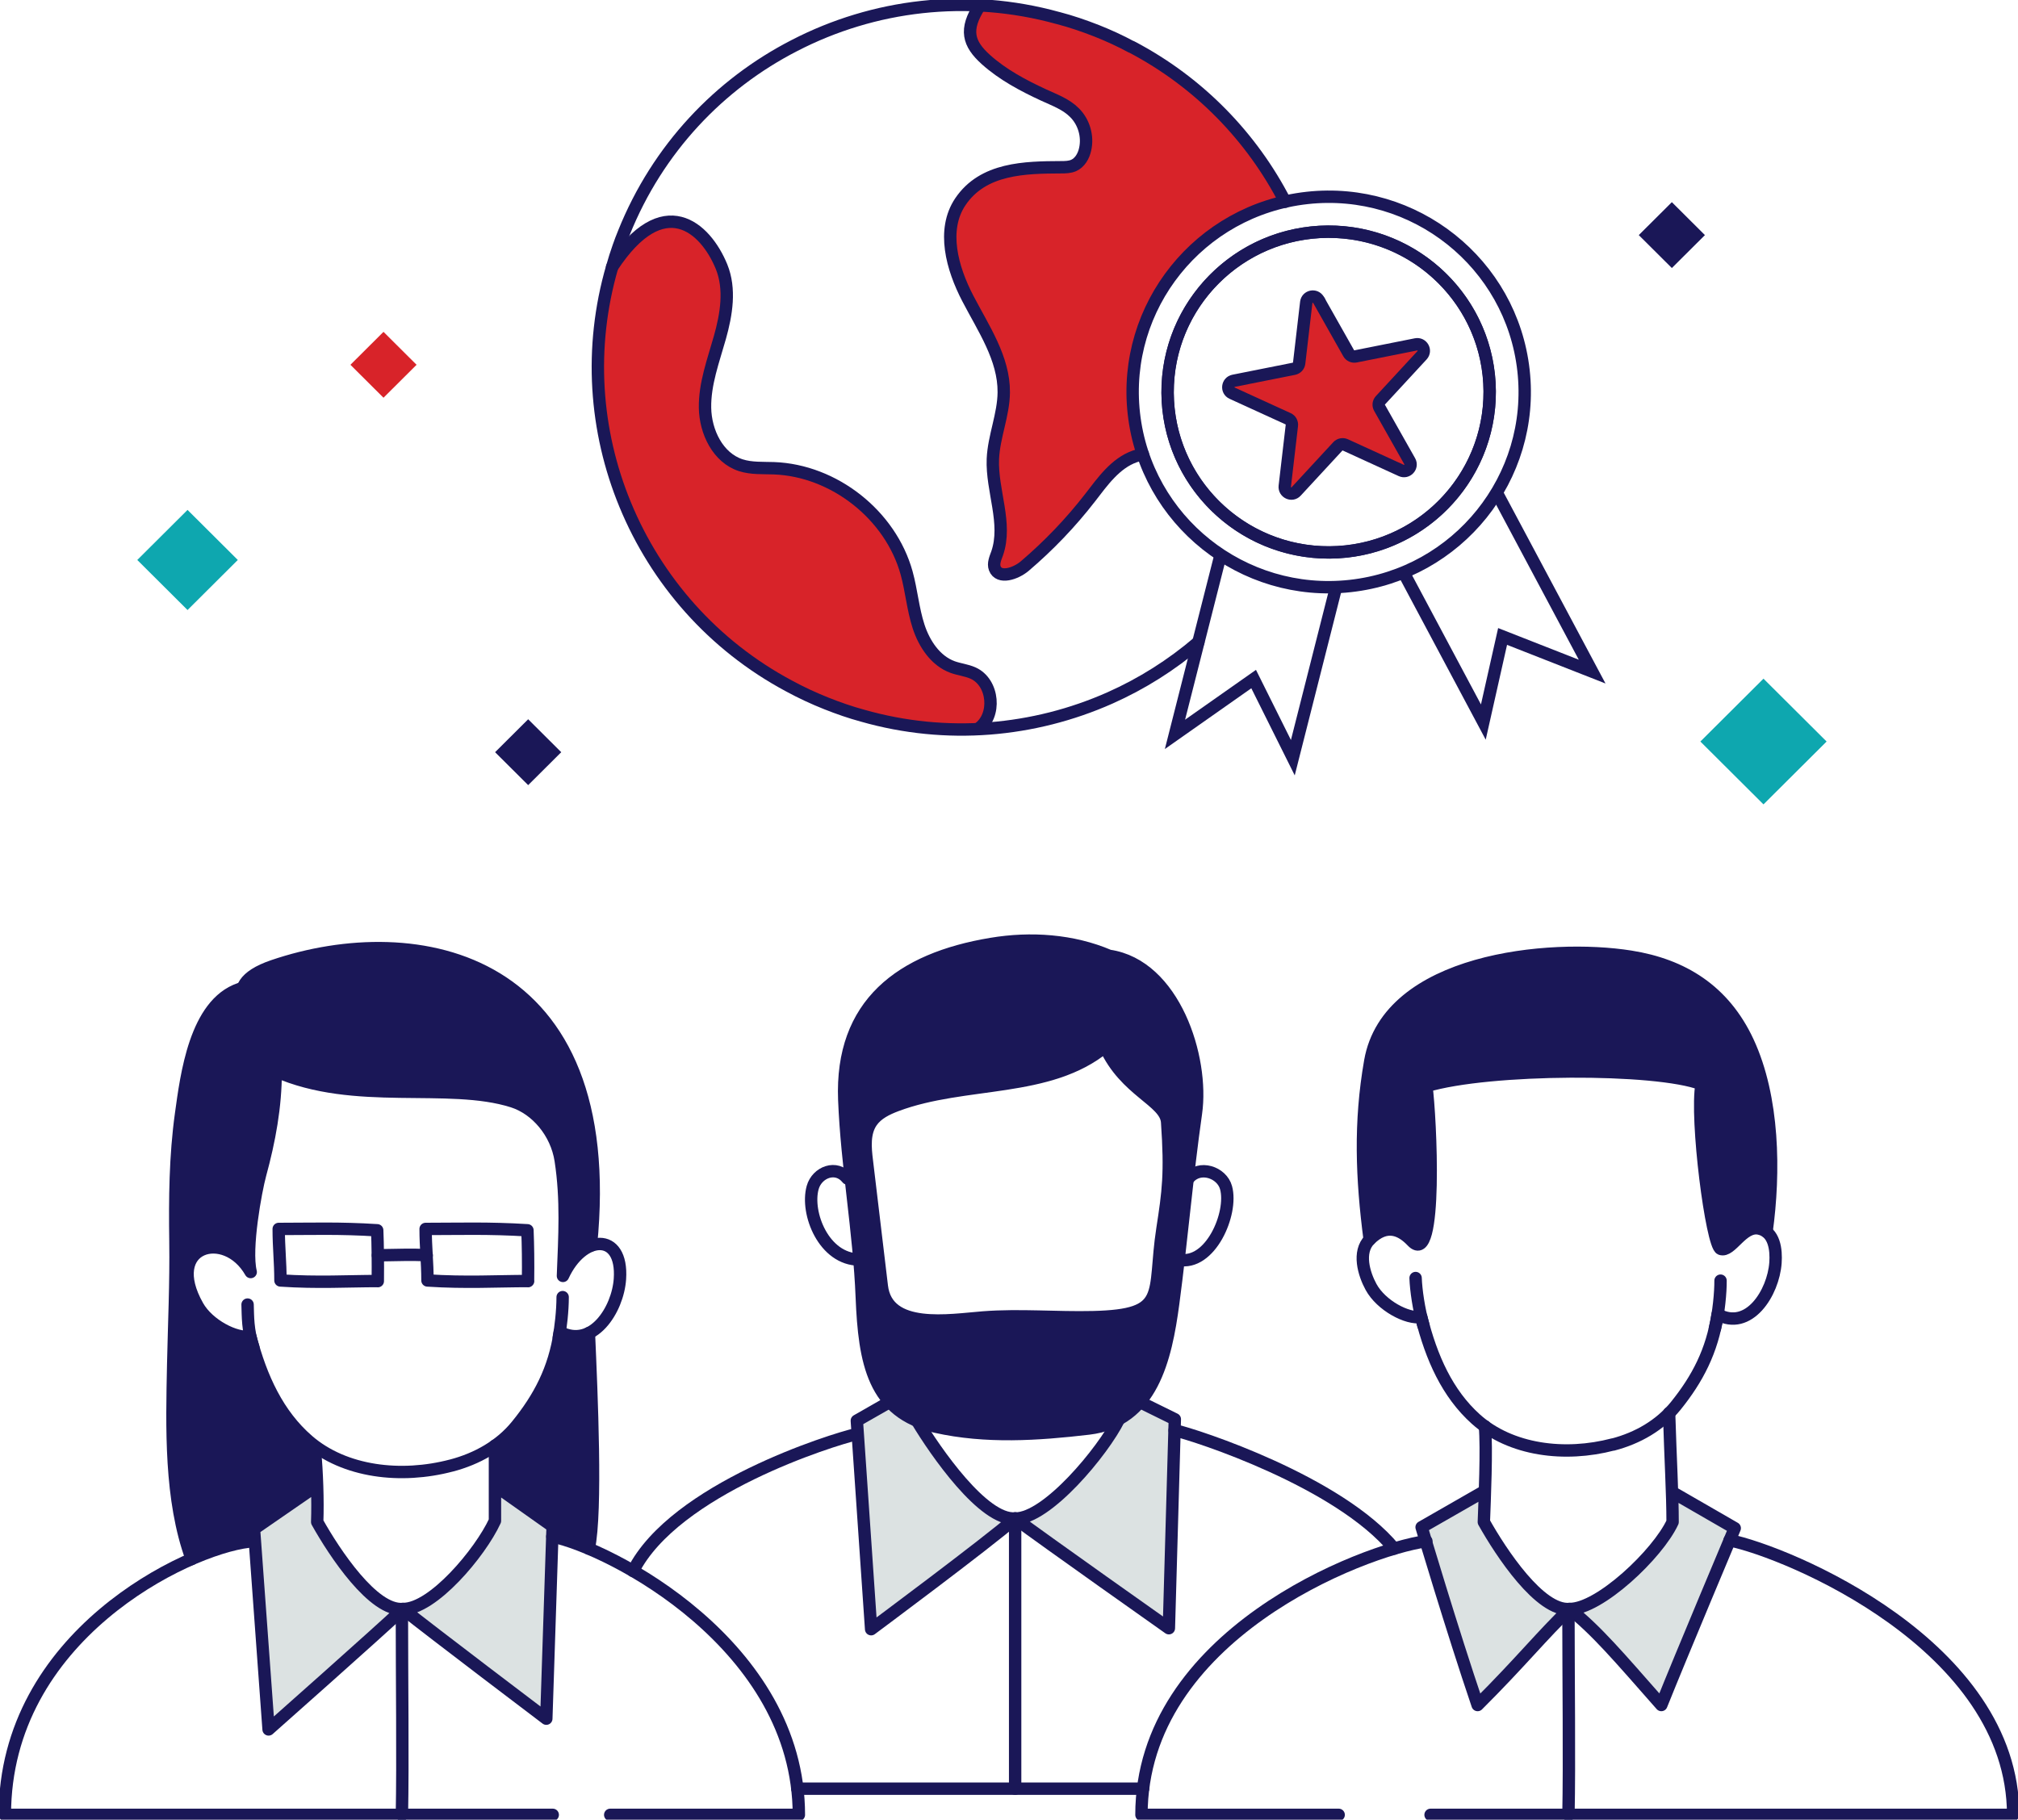 <svg width="163" height="147" viewBox="0 0 163 147" fill="none" xmlns="http://www.w3.org/2000/svg">
<g clip-path="url(#clip0_893_3683)">
<path d="M78.877 58.909C75.829 59.026 72.727 58.682 69.671 57.814C68.689 57.54 67.731 57.212 66.765 56.828C65.72 56.414 64.707 55.944 63.749 55.412C57.591 52.126 53.011 46.869 50.498 40.759C47.992 34.688 47.529 27.772 49.579 21.123C53.169 15.834 57.135 18.713 58.282 21.545C59.013 23.344 58.675 25.394 58.148 27.264C57.622 29.134 56.915 30.996 56.947 32.936C56.986 34.884 57.983 36.973 59.837 37.575C60.685 37.857 61.612 37.786 62.508 37.825C67.378 38.005 71.933 41.596 73.229 46.282C73.622 47.706 73.74 49.193 74.195 50.601C74.651 52.001 75.554 53.378 76.945 53.879C77.487 54.074 78.068 54.129 78.594 54.364C79.914 54.958 80.032 57.407 78.877 58.909Z" fill="#D82329"/>
<path d="M91.579 33.413C91.704 34.556 91.956 35.651 92.309 36.691C92.089 36.73 91.877 36.785 91.665 36.863C90.094 37.427 89.073 38.882 88.052 40.196C86.489 42.215 84.713 44.076 82.766 45.727C82.043 46.345 80.7 46.799 80.362 45.915C80.213 45.524 80.409 45.093 80.543 44.694C81.383 42.269 80.095 39.641 80.205 37.075C80.276 35.252 81.061 33.507 81.077 31.684C81.108 28.946 79.435 26.529 78.171 24.096C76.906 21.663 76.042 18.58 77.574 16.304C79.412 13.558 82.813 13.519 85.711 13.511C86.057 13.511 86.41 13.503 86.716 13.37C87.227 13.143 87.533 12.595 87.659 12.056C87.887 11.015 87.557 9.857 86.803 9.098C86.12 8.418 85.177 8.074 84.297 7.675C82.64 6.908 80.998 6.024 79.639 4.803C78.21 3.528 77.872 2.394 79.16 0.43C81.257 0.54 83.362 0.868 85.452 1.447H85.46C86.52 1.729 87.573 2.081 88.602 2.496C89.56 2.879 90.487 3.301 91.374 3.779H91.39C96.873 6.65 101.138 11.085 103.808 16.296C96.048 18.033 90.675 25.355 91.579 33.413Z" fill="#D82329"/>
<path d="M142.687 99.52C142.522 99.387 142.318 99.293 142.074 99.246C140.739 98.965 139.804 101.187 138.979 100.889C138.257 100.623 136.922 90.367 137.432 87.582C133.811 86.174 120.27 86.213 115.211 87.738C115.549 90.187 116.146 102.47 114.064 100.271C113.177 99.34 111.991 98.777 110.632 100.146C109.988 95.21 109.807 90.688 110.679 85.72C112.116 77.521 125.108 76.23 131.714 77.294C135.893 77.959 139.239 79.993 141.179 84.163C143.284 88.693 143.339 94.701 142.687 99.52Z" fill="#1A1757"/>
<path d="M119.853 122.951C121.243 125.439 124.393 130.196 126.781 129.976C124.707 131.932 122.838 134.264 119.35 137.737C117.293 131.682 114.826 123.374 114.826 123.374L119.861 120.487V122.951H119.853Z" fill="#DCE2E2"/>
<path d="M135.099 122.951C133.905 125.54 129.169 130.007 126.773 129.976C128.996 131.76 130.677 133.755 134.188 137.737C135.72 133.903 140.119 123.451 140.119 123.451L135.099 120.557V122.951Z" fill="#DCE2E2"/>
<path d="M89.589 77.216C94.836 77.983 97.24 85.431 96.596 89.937C95.873 94.999 95.441 100.185 94.758 105.302C94.161 109.753 93.053 114.799 87.932 115.402C83.801 115.887 79.63 116.161 75.577 115.253C70.518 114.127 69.819 110.035 69.607 104.786C69.395 99.474 68.405 94.169 68.193 88.857C67.887 81.104 72.765 77.467 80.07 76.254C83.259 75.722 86.62 75.949 89.589 77.216C89.472 79.469 89.37 82.301 89.26 84.555C84.727 88.31 77.933 87.214 72.411 89.288C71.641 89.577 70.856 89.953 70.393 90.625C69.78 91.517 69.882 92.706 70.016 93.778C70.416 97.15 70.817 100.53 71.225 103.902C71.657 107.524 76.7 106.64 79.418 106.428C82.371 106.202 85.332 106.475 88.293 106.405C94.459 106.256 93.069 104.598 93.894 99.262C94.357 96.266 94.561 94.811 94.271 90.649C94.153 88.912 90.878 88.145 89.26 84.555" fill="#1A1757"/>
<path d="M74.061 114.768C75.554 117.256 79.442 122.881 82.002 122.662C79.772 124.618 70.362 131.612 70.362 131.612L69.207 114.768L71.878 113.242" fill="#DCE2E2"/>
<path d="M90.383 114.643C89.103 117.232 84.563 122.701 81.994 122.67C84.382 124.453 94.412 131.533 94.412 131.533L94.891 114.651L92.064 113.258" fill="#DCE2E2"/>
<path d="M47.568 107.696C47.78 112.593 47.961 120.182 47.56 125.103C45.934 124.352 44.615 124.125 44.615 124.125L44.646 123.303L40.035 120.033L39.98 116.786C43.091 114.698 44.756 110.63 45.212 107.61C46.076 108.071 46.869 108.032 47.568 107.696Z" fill="#1A1757"/>
<path d="M25.387 116.787C25.387 116.787 25.788 118.351 25.481 120.088C23.518 121.449 20.517 123.515 20.517 123.515V124.539C20.517 124.539 18.216 124.571 15.474 125.948C13.927 121.825 13.88 115.277 13.982 110.262C14.053 106.906 14.21 103.628 14.171 100.264C14.123 96.837 14.155 93.403 14.626 90.007C15.058 86.886 15.757 81.128 19.363 79.9C20.148 78.937 20.894 78.445 22.072 78.046C33.634 74.11 50.082 77.138 47.741 100.624V100.639C46.925 100.944 46.06 101.781 45.464 103.08C45.589 99.857 45.77 96.923 45.283 93.747C44.937 91.502 43.319 89.593 41.403 88.983C36.171 87.324 28.654 89.366 22.261 86.534C22.261 89.413 21.75 92.151 21.004 94.889C20.651 96.188 19.787 100.89 20.242 102.767C18.208 99.2 13.181 100.608 15.961 105.521C16.833 107.054 19.048 108.181 20.219 107.978C21.09 111.326 22.968 114.69 25.387 116.787Z" fill="#1A1757"/>
<path d="M25.442 117.178C25.607 118.907 25.686 121.214 25.623 122.951C27.013 125.439 30.163 130.196 32.551 129.977C30.477 131.932 21.696 139.709 21.696 139.709L20.518 123.514L25.482 120.088" fill="#DCE2E2"/>
<path d="M39.981 116.786V122.857C38.787 125.447 34.947 130.008 32.551 129.977C34.774 131.76 44.129 138.84 44.129 138.84L44.639 123.303L40.028 120.041" fill="#DCE2E2"/>
<path d="M36.462 118.39C32.401 119.462 27.83 118.938 24.877 116.372C22.457 114.275 21.09 111.318 20.219 107.97C19.056 108.173 16.833 107.047 15.969 105.513C13.189 100.6 18.216 99.192 20.25 102.759C19.787 100.882 20.659 96.18 21.012 94.881C21.758 92.143 22.269 89.405 22.269 86.526C28.662 89.358 36.179 87.316 41.41 88.975C43.327 89.585 44.945 91.494 45.291 93.739C45.778 96.915 45.597 99.849 45.471 103.072C47.019 99.708 50.333 99.474 50.074 103.315C49.909 105.81 47.851 109.002 45.22 107.602C44.772 110.63 43.555 112.93 41.733 115.167C40.413 116.787 38.544 117.843 36.47 118.39H36.462Z" stroke="#1A1757" stroke-linecap="round" stroke-linejoin="round"/>
<path d="M22.261 86.534C21.004 84.922 20.258 83.068 19.629 80.964C19.323 79.939 19.59 78.883 22.064 78.038C33.626 74.103 50.074 77.13 47.733 100.616" stroke="#1A1757" stroke-linecap="round" stroke-linejoin="round"/>
<path d="M19.362 79.892C15.764 81.12 15.057 86.878 14.625 90C14.154 93.395 14.123 96.829 14.17 100.256C14.217 103.683 14.06 106.898 13.989 110.254C13.887 115.269 13.722 121.144 15.482 125.94" stroke="#1A1757" stroke-linecap="round" stroke-linejoin="round"/>
<path d="M30.516 103.487C28.143 103.487 25.646 103.643 22.653 103.44C22.653 101.946 22.512 100.772 22.512 99.278C25.19 99.278 27.397 99.192 30.468 99.387C30.516 100.584 30.531 101.946 30.516 103.495V103.487Z" stroke="#1A1757" stroke-linecap="round" stroke-linejoin="round"/>
<path d="M42.658 103.487C40.207 103.487 37.623 103.643 34.528 103.44C34.528 101.946 34.379 100.772 34.379 99.278C37.144 99.278 39.437 99.192 42.603 99.387C42.65 100.584 42.673 101.946 42.65 103.495L42.658 103.487Z" stroke="#1A1757" stroke-linecap="round" stroke-linejoin="round"/>
<path d="M30.523 101.406C31.937 101.39 33.414 101.328 34.467 101.406" stroke="#1A1757" stroke-linecap="round" stroke-linejoin="round"/>
<path d="M25.441 117.178C25.605 118.907 25.684 121.215 25.621 122.951C27.011 125.439 30.161 130.196 32.549 129.977C30.475 131.932 21.694 139.709 21.694 139.709L20.516 123.515L25.48 120.088" stroke="#1A1757" stroke-linecap="round" stroke-linejoin="round"/>
<path d="M39.979 116.786V122.857C38.785 125.447 34.944 130.008 32.549 129.977C34.772 131.76 44.127 138.84 44.127 138.84L44.637 123.303L40.026 120.041" stroke="#1A1757" stroke-linecap="round" stroke-linejoin="round"/>
<path d="M44.646 146.609H0.393C0.393 132.152 15.073 125.134 20.092 124.539" stroke="#1A1757" stroke-linecap="round" stroke-linejoin="round"/>
<path d="M44.615 124.125C49.257 125.064 64.527 132.903 64.527 146.609H49.289" stroke="#1A1757" stroke-linecap="round" stroke-linejoin="round"/>
<path d="M32.463 130.563C32.463 135.367 32.549 142.384 32.463 146.609" stroke="#1A1757" stroke-linecap="round" stroke-linejoin="round"/>
<path d="M47.568 107.688C47.781 112.586 48.205 122.044 47.56 125.103" stroke="#1A1757" stroke-linecap="round" stroke-linejoin="round"/>
<path d="M19.998 105.388C20.029 106.327 19.998 107.461 20.462 108.846" stroke="#1A1757" stroke-linecap="round" stroke-linejoin="round"/>
<path d="M45.447 104.786C45.447 105.896 45.29 107.25 45.133 108.056" stroke="#1A1757" stroke-linecap="round" stroke-linejoin="round"/>
<path d="M130.294 116.685C126.398 117.71 122.023 117.17 119.211 114.643C116.91 112.578 115.613 109.675 114.797 106.389C113.681 106.585 111.56 105.466 110.744 103.964C110.17 102.916 109.636 101.148 110.634 100.139C111.992 98.777 113.179 99.333 114.066 100.272C116.155 102.47 115.551 90.187 115.213 87.739C120.271 86.213 133.813 86.174 137.442 87.582C136.931 90.367 138.266 100.624 138.989 100.89C139.814 101.187 140.741 98.965 142.084 99.247C143.348 99.513 143.482 100.999 143.411 102.008C143.238 104.449 141.251 107.563 138.738 106.178C138.29 109.135 137.112 111.389 135.36 113.563C134.088 115.136 132.289 116.169 130.302 116.693L130.294 116.685Z" stroke="#1A1757" stroke-linecap="round" stroke-linejoin="round"/>
<path d="M119.942 115.222C120.106 116.951 119.918 121.215 119.855 122.952C121.245 125.439 124.395 130.196 126.783 129.977C124.709 131.933 122.84 134.264 119.352 137.738C117.294 131.682 114.828 123.374 114.828 123.374L119.863 120.487" stroke="#1A1757" stroke-linecap="round" stroke-linejoin="round"/>
<path d="M134.819 114.15C134.929 117.858 135.101 120.698 135.101 122.951C133.907 125.541 129.171 130.008 126.775 129.977C128.998 131.76 130.679 133.755 134.19 137.737C135.722 133.904 140.12 123.452 140.12 123.452L135.101 120.557" stroke="#1A1757" stroke-linecap="round" stroke-linejoin="round"/>
<path d="M108.128 146.609H92.199C92.199 132.152 110.021 125.228 115.213 124.5" stroke="#1A1757" stroke-linecap="round" stroke-linejoin="round"/>
<path d="M139.704 124.43C144.346 125.369 162.608 132.903 162.608 146.609H115.551" stroke="#1A1757" stroke-linecap="round" stroke-linejoin="round"/>
<path d="M126.689 130.563C126.689 135.367 126.776 142.384 126.689 146.609" stroke="#1A1757" stroke-linecap="round" stroke-linejoin="round"/>
<path d="M110.634 100.139C109.99 95.21 109.809 90.68 110.681 85.72C112.118 77.514 125.11 76.231 131.716 77.287C135.895 77.952 139.241 79.994 141.181 84.156C143.286 88.685 143.349 94.701 142.689 99.513" stroke="#1A1757" stroke-linecap="round" stroke-linejoin="round"/>
<path d="M114.342 103.244C114.373 104.183 114.601 105.81 114.978 107.086" stroke="#1A1757" stroke-linecap="round" stroke-linejoin="round"/>
<path d="M138.973 103.456C138.981 104.394 138.832 106.029 138.518 107.32" stroke="#1A1757" stroke-linecap="round" stroke-linejoin="round"/>
<path d="M74.063 114.768C75.556 117.256 79.444 122.881 82.004 122.662C79.773 124.618 70.364 131.612 70.364 131.612L69.209 114.768L71.88 113.243" stroke="#1A1757" stroke-linecap="round" stroke-linejoin="round"/>
<path d="M90.385 114.643C89.105 117.232 84.565 122.701 81.996 122.67C84.384 124.453 94.414 131.533 94.414 131.533L94.894 114.651L92.066 113.258" stroke="#1A1757" stroke-linecap="round" stroke-linejoin="round"/>
<path d="M89.591 77.216C94.838 77.983 97.242 85.431 96.598 89.937C95.875 94.999 95.443 100.185 94.76 105.302C94.163 109.753 93.055 114.799 87.934 115.402C83.802 115.887 79.632 116.161 75.579 115.253C70.52 114.127 69.821 110.035 69.609 104.786C69.397 99.474 68.407 94.169 68.195 88.857C67.889 81.104 72.767 77.467 80.072 76.254C83.26 75.722 86.622 75.949 89.591 77.216ZM89.591 77.216C89.474 79.469 89.371 82.301 89.261 84.555M89.261 84.555C84.729 88.31 77.935 87.214 72.413 89.288C71.644 89.577 70.858 89.953 70.395 90.625C69.782 91.517 69.884 92.706 70.018 93.778C70.418 97.15 70.819 100.53 71.227 103.902C71.659 107.524 76.702 106.64 79.42 106.428C82.373 106.202 85.334 106.475 88.295 106.405C94.461 106.256 93.071 104.598 93.896 99.262C94.359 96.266 94.563 94.811 94.273 90.649C94.155 88.912 90.88 88.145 89.261 84.555Z" stroke="#1A1757" stroke-linecap="round" stroke-linejoin="round"/>
<path d="M68.445 95.202C67.55 94.076 65.987 94.694 65.641 95.938C65.068 98.011 66.552 101.75 69.412 101.75" stroke="#1A1757" stroke-linecap="round" stroke-linejoin="round"/>
<path d="M95.985 95.21C96.88 94.084 98.695 94.701 99.032 95.945C99.606 98.019 97.752 102.298 95.199 101.758" stroke="#1A1757" stroke-linecap="round" stroke-linejoin="round"/>
<path d="M81.996 122.67V144.497" stroke="#1A1757" stroke-linecap="round" stroke-linejoin="round"/>
<path d="M64.4 144.497H81.995H92.332" stroke="#1A1757" stroke-linecap="round" stroke-linejoin="round"/>
<path d="M94.877 115.543C96.652 115.942 108.128 119.689 112.613 125.103" stroke="#1A1757" stroke-linecap="round" stroke-linejoin="round"/>
<path d="M51.135 126.91C54.497 120.268 67.252 116.294 69.185 115.856" stroke="#1A1757" stroke-linecap="round" stroke-linejoin="round"/>
<path d="M96.793 51.877C94.633 53.723 92.222 55.241 89.653 56.383C83.519 59.105 76.465 59.755 69.671 57.814C68.689 57.548 67.723 57.212 66.757 56.829C65.712 56.414 64.707 55.945 63.74 55.42C57.582 52.135 53.011 46.87 50.498 40.767C48.047 34.83 47.552 28.086 49.445 21.569C49.445 21.561 49.453 21.561 49.453 21.553C49.602 21.014 49.775 20.482 49.963 19.942C50.097 19.558 50.246 19.16 50.403 18.784C53.129 12.001 58.117 6.783 64.172 3.677C70.558 0.376 78.138 -0.571 85.451 1.455H85.459C86.511 1.729 87.564 2.089 88.6 2.496C89.559 2.879 90.486 3.302 91.365 3.779H91.389C96.879 6.658 101.129 11.094 103.807 16.296" stroke="#1A1757" stroke-linecap="round" stroke-linejoin="round"/>
<path d="M106.572 24.363V24.354" stroke="#1A1757" stroke-linecap="round" stroke-linejoin="round"/>
<path d="M49.445 21.569C53.593 15.256 56.986 18.377 58.282 21.546C59.012 23.345 58.675 25.395 58.148 27.264C57.622 29.134 56.915 31.004 56.947 32.944C56.978 34.884 57.983 36.981 59.837 37.583C60.693 37.857 61.612 37.795 62.508 37.826C67.377 38.006 71.933 41.605 73.229 46.283C73.622 47.707 73.74 49.201 74.195 50.601C74.651 52.002 75.554 53.379 76.945 53.887C77.487 54.083 78.068 54.138 78.594 54.372C80.275 55.123 80.518 57.838 79.002 58.878" stroke="#1A1757" stroke-linecap="round" stroke-linejoin="round"/>
<path d="M79.152 0.438C77.872 2.394 78.21 3.528 79.632 4.811C80.99 6.032 82.64 6.908 84.297 7.675C85.177 8.081 86.119 8.418 86.795 9.106C87.557 9.865 87.887 11.015 87.651 12.056C87.533 12.603 87.227 13.143 86.716 13.37C86.402 13.503 86.049 13.511 85.711 13.511C82.805 13.526 79.404 13.566 77.566 16.304C76.042 18.58 76.906 21.671 78.171 24.104C79.435 26.537 81.1 28.954 81.077 31.692C81.061 33.515 80.276 35.26 80.197 37.075C80.095 39.641 81.383 42.277 80.543 44.702C80.401 45.093 80.205 45.524 80.354 45.915C80.692 46.799 82.043 46.345 82.766 45.735C84.713 44.077 86.489 42.222 88.052 40.204C89.065 38.89 90.094 37.427 91.657 36.871C91.869 36.793 92.089 36.738 92.309 36.691" stroke="#1A1757" stroke-linecap="round" stroke-linejoin="round"/>
<path d="M15.148 41.192L11.088 45.236L15.148 49.28L19.208 45.236L15.148 41.192Z" fill="#0EA7AF"/>
<path d="M142.442 54.825L137.344 59.903L142.442 64.981L147.541 59.903L142.442 54.825Z" fill="#0EA7AF"/>
<path d="M98.59 44.82L94.906 59.324L101.261 54.857L104.426 61.209L107.921 47.425" stroke="#1A1757" stroke-miterlimit="10"/>
<path d="M120.89 39.782V39.79L128.603 54.255L121.369 51.415L119.814 58.331L113.365 46.236" stroke="#1A1757" stroke-miterlimit="10"/>
<path d="M105.574 15.991C96.886 16.953 90.618 24.753 91.585 33.406C92.551 42.058 100.382 48.301 109.069 47.339C117.756 46.377 124.024 38.577 123.058 29.924C122.092 21.272 114.261 15.029 105.574 15.991ZM108.755 44.546C101.615 45.336 95.182 40.212 94.389 33.101C93.595 25.989 98.74 19.582 105.88 18.792C113.02 18.002 119.453 23.126 120.246 30.237C121.04 37.349 115.895 43.756 108.755 44.546Z" stroke="#1A1757" stroke-linecap="round" stroke-linejoin="round"/>
<path d="M120.311 32.325C120.672 25.179 115.148 19.095 107.974 18.735C100.799 18.376 94.69 23.877 94.329 31.023C93.968 38.169 99.492 44.254 106.667 44.613C113.841 44.973 119.95 39.471 120.311 32.325Z" stroke="#1A1757" stroke-linecap="round" stroke-linejoin="round"/>
<path d="M106.5 24.221L108.935 28.532C109.045 28.735 109.281 28.837 109.501 28.79L114.37 27.82C114.873 27.718 115.211 28.32 114.865 28.696L111.504 32.334C111.346 32.506 111.315 32.748 111.433 32.952L113.868 37.263C114.119 37.709 113.648 38.217 113.184 38.006L108.668 35.94C108.456 35.846 108.212 35.894 108.055 36.066L104.694 39.703C104.348 40.079 103.72 39.789 103.775 39.281L104.348 34.368C104.372 34.141 104.254 33.922 104.042 33.828L99.525 31.763C99.054 31.552 99.14 30.863 99.643 30.761L104.513 29.791C104.741 29.744 104.906 29.564 104.937 29.337L105.51 24.424C105.573 23.916 106.249 23.783 106.5 24.229V24.221Z" fill="#D82329" stroke="#1A1757" stroke-linecap="round" stroke-linejoin="round"/>
<path d="M42.662 58.104L39.99 60.765L42.662 63.425L45.333 60.765L42.662 58.104Z" fill="#1A1757"/>
<path d="M135.041 16.331L132.369 18.992L135.041 21.652L137.712 18.992L135.041 16.331Z" fill="#1A1757"/>
<path d="M30.976 26.808L28.305 29.469L30.976 32.13L33.648 29.469L30.976 26.808Z" fill="#D82329"/>
</g>
<defs>
<clipPath id="clip0_893_3683">
<rect width="163" height="147" fill="white"/>
</clipPath>
</defs>
</svg>
